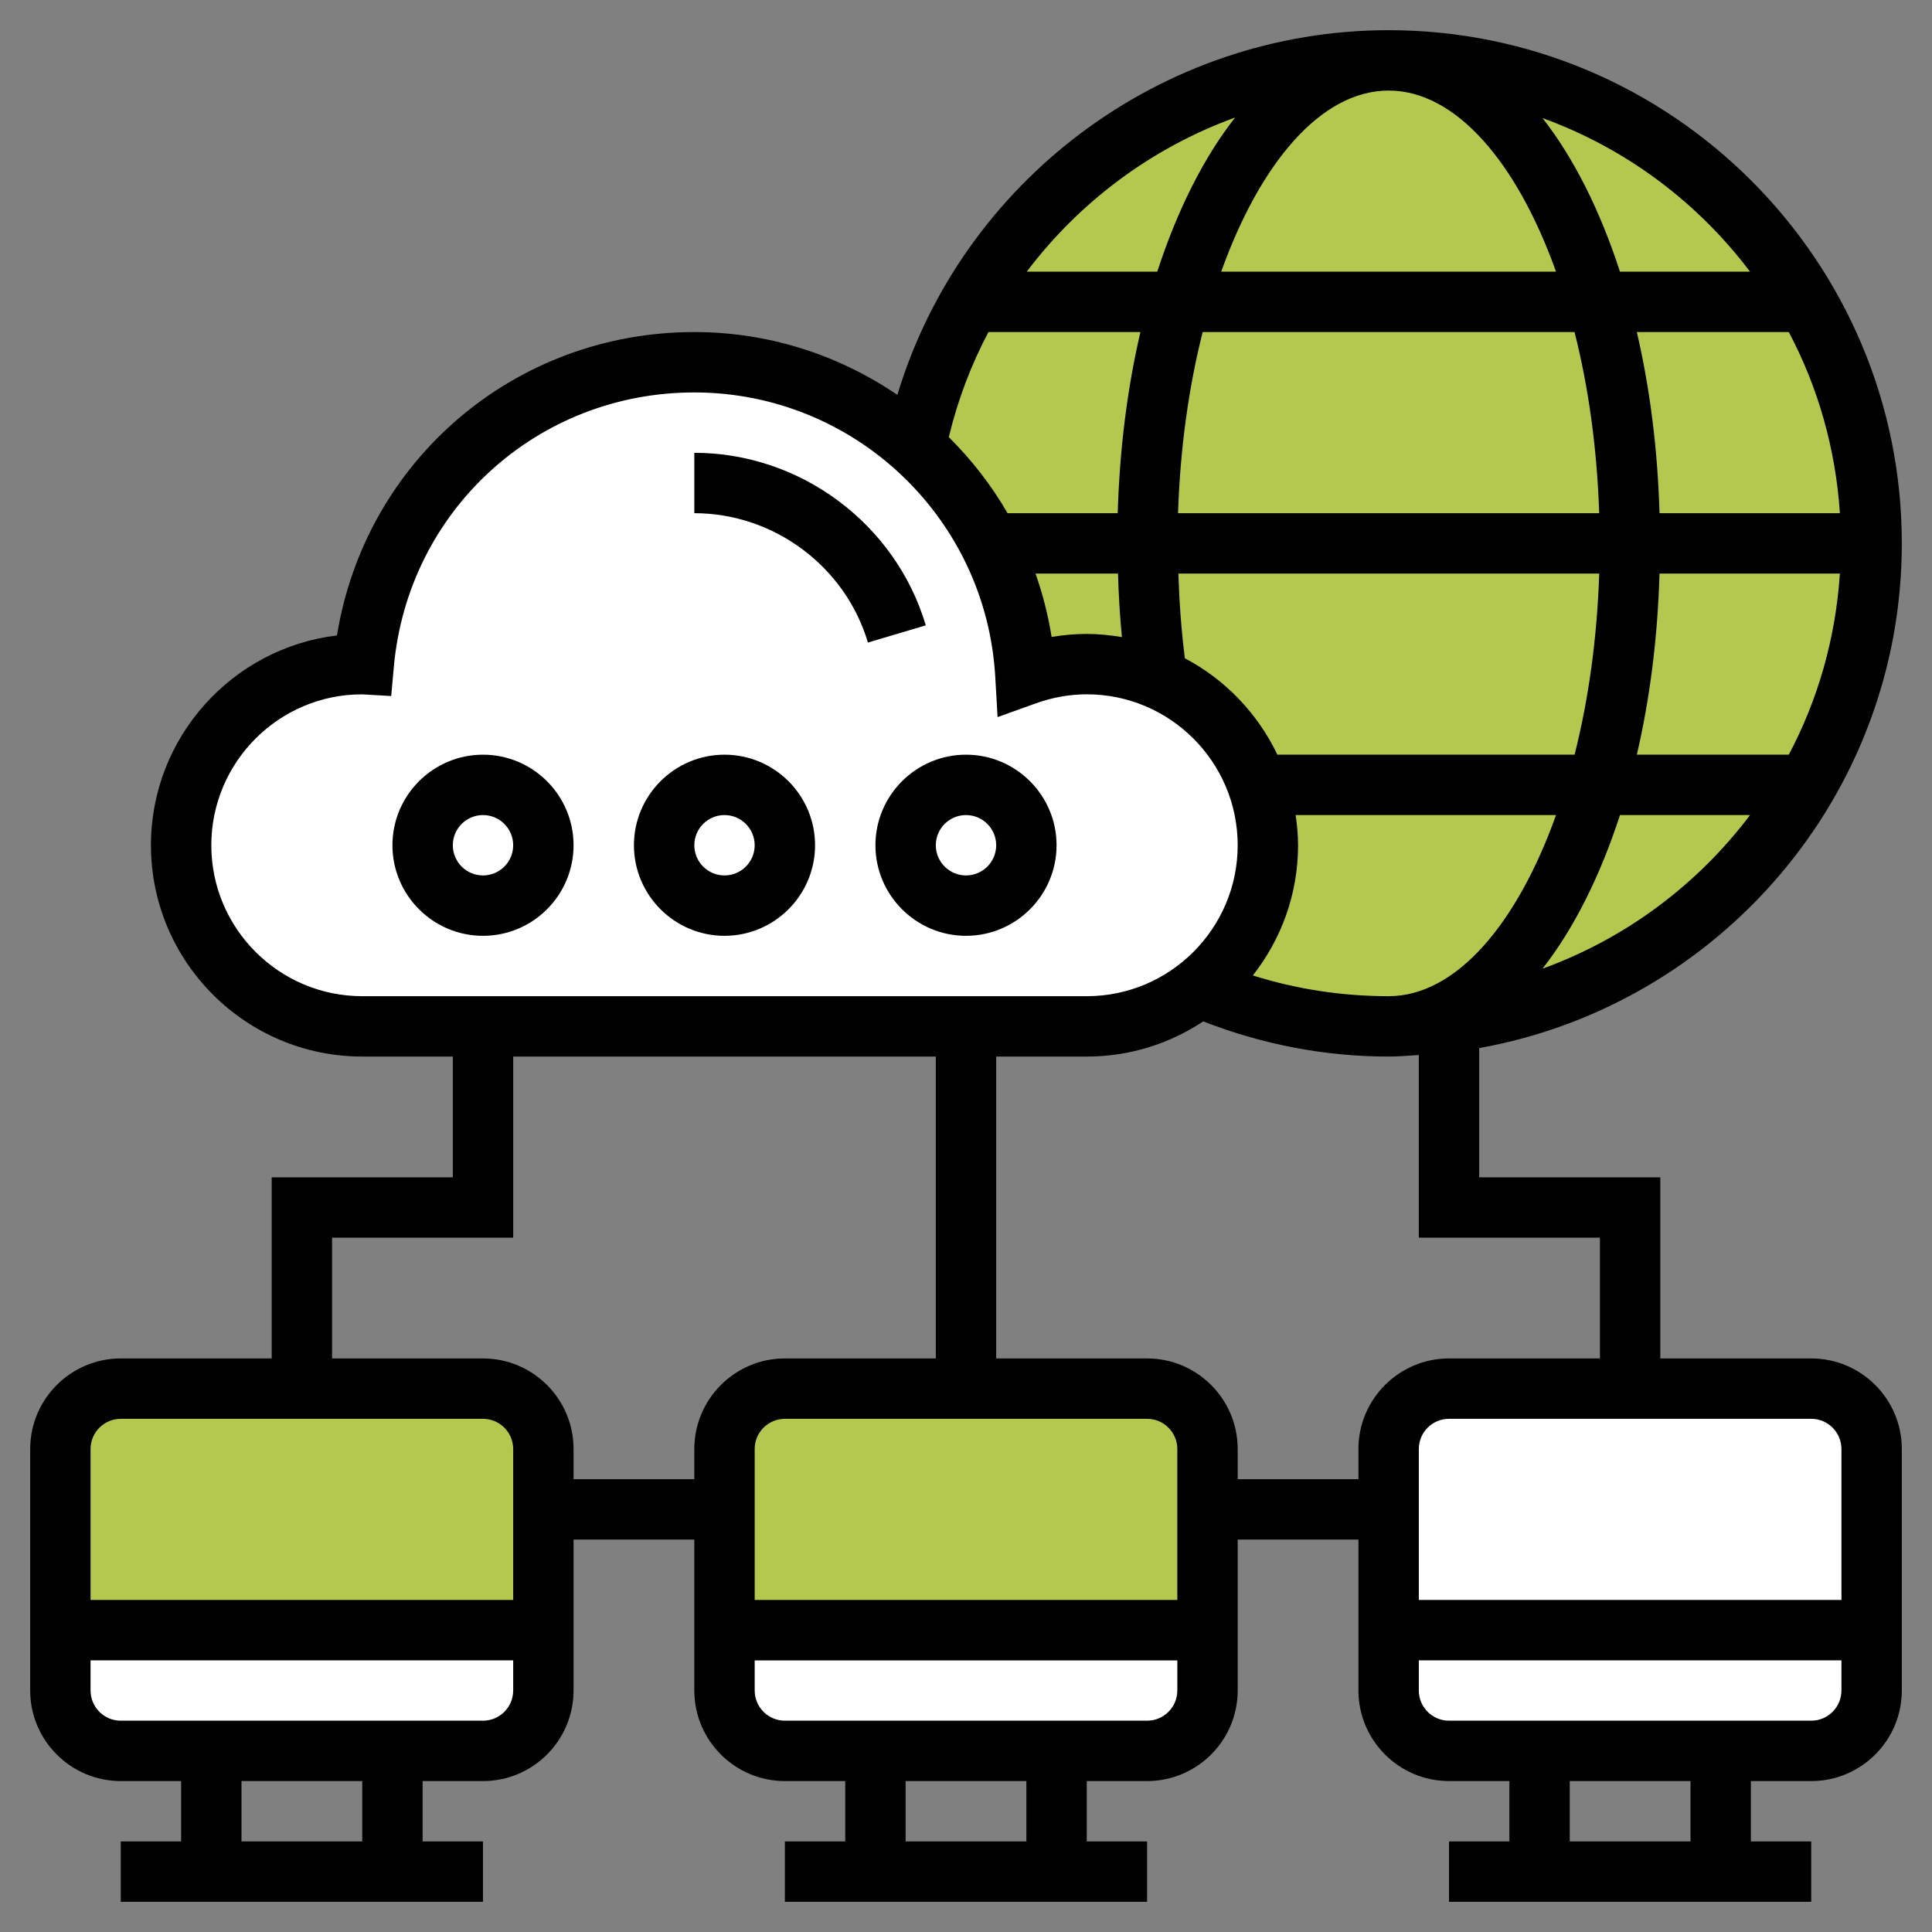 <?xml version="1.0" encoding="UTF-8"?>
<svg width="512" height="512" enable-background="new 0 0 64 64" version="1.1" viewBox="0 0 64 64" xmlns="http://www.w3.org/2000/svg">
 <rect x="0" y="0" width="64" height="64" fill="#808080" stroke="none"/>
 <circle cx="46" cy="17.875" r="15.625" fill="#b4c850" stroke-linecap="round" stroke-width="1.875"/>
 <g fill="#fff" stroke-linecap="round" stroke-width="1.875">
  <rect x="2.5" y="54.375" width="15" height="3.125"/>
  <rect x="24.375" y="55" width="15.625" height="2.5"/>
  <path d="m36.25 34.375h-25.625s-4.375-1.25-4.375-6.25 5.625-6.25 5.625-6.25 0.625-10 11.25-10 10.625 10.625 10.625 10.625 10-0.625 8.125 5.625-5.625 6.25-5.625 6.25z"/>
  <rect x="46.25" y="46.25" width="15.625" height="11.25"/>
 </g>
 <rect x="24.375" y="46.25" width="15.625" height="7.5" fill="#b4c850" stroke-linecap="round" stroke-width="1.875"/>
 <rect x="2.5" y="46.25" width="15" height="7.5" fill="#b4c850" stroke-linecap="round" stroke-width="1.875"/>
 <path d="m60 45h-5v-6h-6v-4.281c7.946-1.423 14-8.37 14-16.719 0-9.374-7.626-17-17-17-7.526 0-14.134 4.996-16.274 12.081-1.924-1.31-4.239-2.081-6.726-2.081-5.958 0-10.902 4.263-11.837 10.05-3.467.415-6.163 3.374-6.163 6.95 0 3.859 3.14 7 7 7h3v4h-6v6h-5c-1.654 0-3 1.346-3 3v8c0 1.654 1.346 3 3 3h2v2h-2v2h11.999v-2h-1.999v-2h2c1.654 0 3-1.346 3-3v-5h4v5c0 1.654 1.346 3 3 3h2v2h-2v2h11.999v-2h-1.999v-2h2c1.654 0 3-1.346 3-3v-5h4v5c0 1.654 1.346 3 3 3h2v2h-2v2h11.999v-2h-1.999v-2h2c1.654 0 3-1.346 3-3v-8c0-1.654-1.346-3-3-3zm1 3v5h-14v-5c0-.552.449-1 1-1h12c.551 0 1 .448 1 1zm-23.965-29c.021.71.063 1.411.13 2.105-.38-.064-.767-.105-1.165-.105-.389 0-.778.033-1.164.1-.115-.724-.296-1.426-.534-2.1zm8.965-16c2.232 0 4.254 2.387 5.546 6h-11.092c1.292-3.613 3.314-6 5.546-6zm6.159 8c.462 1.821.746 3.858.816 6h-13.951c.07-2.142.354-4.179.816-6zm8.79 6h-5.975c-.063-2.139-.322-4.16-.752-6h5.034c.961 1.812 1.55 3.845 1.693 6zm0 2c-.143 2.155-.732 4.188-1.693 6h-5.034c.43-1.84.689-3.861.752-6zm-21.699 2.806c-.116-.917-.185-1.855-.215-2.806h13.941c-.07 2.142-.354 4.179-.816 6h-9.845c-.652-1.366-1.729-2.49-3.065-3.194zm3.67 5.194h8.626c-1.292 3.613-3.314 6-5.546 6-1.543 0-3.051-.231-4.498-.687.935-1.19 1.498-2.686 1.498-4.313 0-.34-.033-.672-.08-1zm8.178 5.089c1.038-1.327 1.908-3.066 2.566-5.089h4.308c-1.737 2.304-4.115 4.087-6.874 5.089zm6.874-23.089h-4.308c-.658-2.023-1.528-3.762-2.566-5.089 2.759 1.002 5.137 2.785 6.874 5.089zm-17.058-5.106c-1.043 1.329-1.917 3.074-2.578 5.106h-4.324c1.752-2.321 4.151-4.109 6.902-5.106zm-8.17 7.106h5.034c-.43 1.84-.689 3.861-.752 6h-3.649c-.536-.927-1.193-1.772-1.947-2.519.296-1.231.738-2.397 1.314-3.481zm-25.744 17c0-2.756 2.242-4.999 4.991-4.999h.002l.966.056.087-.964c.467-5.184 4.746-9.093 9.954-9.093 5.286 0 9.665 4.137 9.969 9.418l.077 1.337 1.26-.453c.556-.2 1.126-.302 1.694-.302 2.757 0 5 2.243 5 5s-2.243 5-5 5h-24c-2.757 0-5-2.243-5-5zm-3 19h12c.551 0 1 .448 1 1v5h-14v-5c0-.552.449-1 1-1zm8 14h-4v-2h4zm4-4h-12c-.551 0-1-.448-1-1v-1h14v1c0 .552-.449 1-1 1zm3-8v-1c0-1.654-1.346-3-3-3h-5v-4h6v-6h14v10h-5c-1.654 0-3 1.346-3 3v1zm20 4h-14v-5c0-.552.449-1 1-1h12c.551 0 1 .448 1 1zm-5 8h-4v-2h4zm4-4h-12c-.551 0-1-.448-1-1v-1h14v1c0 .552-.449 1-1 1zm3-8v-1c0-1.654-1.346-3-3-3h-5v-10h3c1.425 0 2.751-.43 3.858-1.165 1.958.761 4.018 1.165 6.142 1.165.338 0 .667-.031 1-.051v6.051h6v4h-5c-1.654 0-3 1.346-3 3v1zm15 12h-4v-2h4zm4-4h-12c-.551 0-1-.448-1-1v-1h14v1c0 .552-.449 1-1 1z"/>
 <path d="m16 25c-1.654 0-3 1.346-3 3s1.346 3 3 3 3-1.346 3-3-1.346-3-3-3zm0 4c-.551 0-1-.448-1-1s.449-1 1-1 1 .448 1 1-.449 1-1 1z"/>
 <path d="m24 25c-1.654 0-3 1.346-3 3s1.346 3 3 3 3-1.346 3-3-1.346-3-3-3zm0 4c-.551 0-1-.448-1-1s.449-1 1-1 1 .448 1 1-.449 1-1 1z"/>
 <path d="m32 25c-1.654 0-3 1.346-3 3s1.346 3 3 3 3-1.346 3-3-1.346-3-3-3zm0 4c-.551 0-1-.448-1-1s.449-1 1-1 1 .448 1 1-.449 1-1 1z"/>
 <path d="m23 15v2c2.636 0 5.001 1.762 5.751 4.285l1.917-.57c-1.001-3.365-4.154-5.715-7.668-5.715z"/>
</svg>
